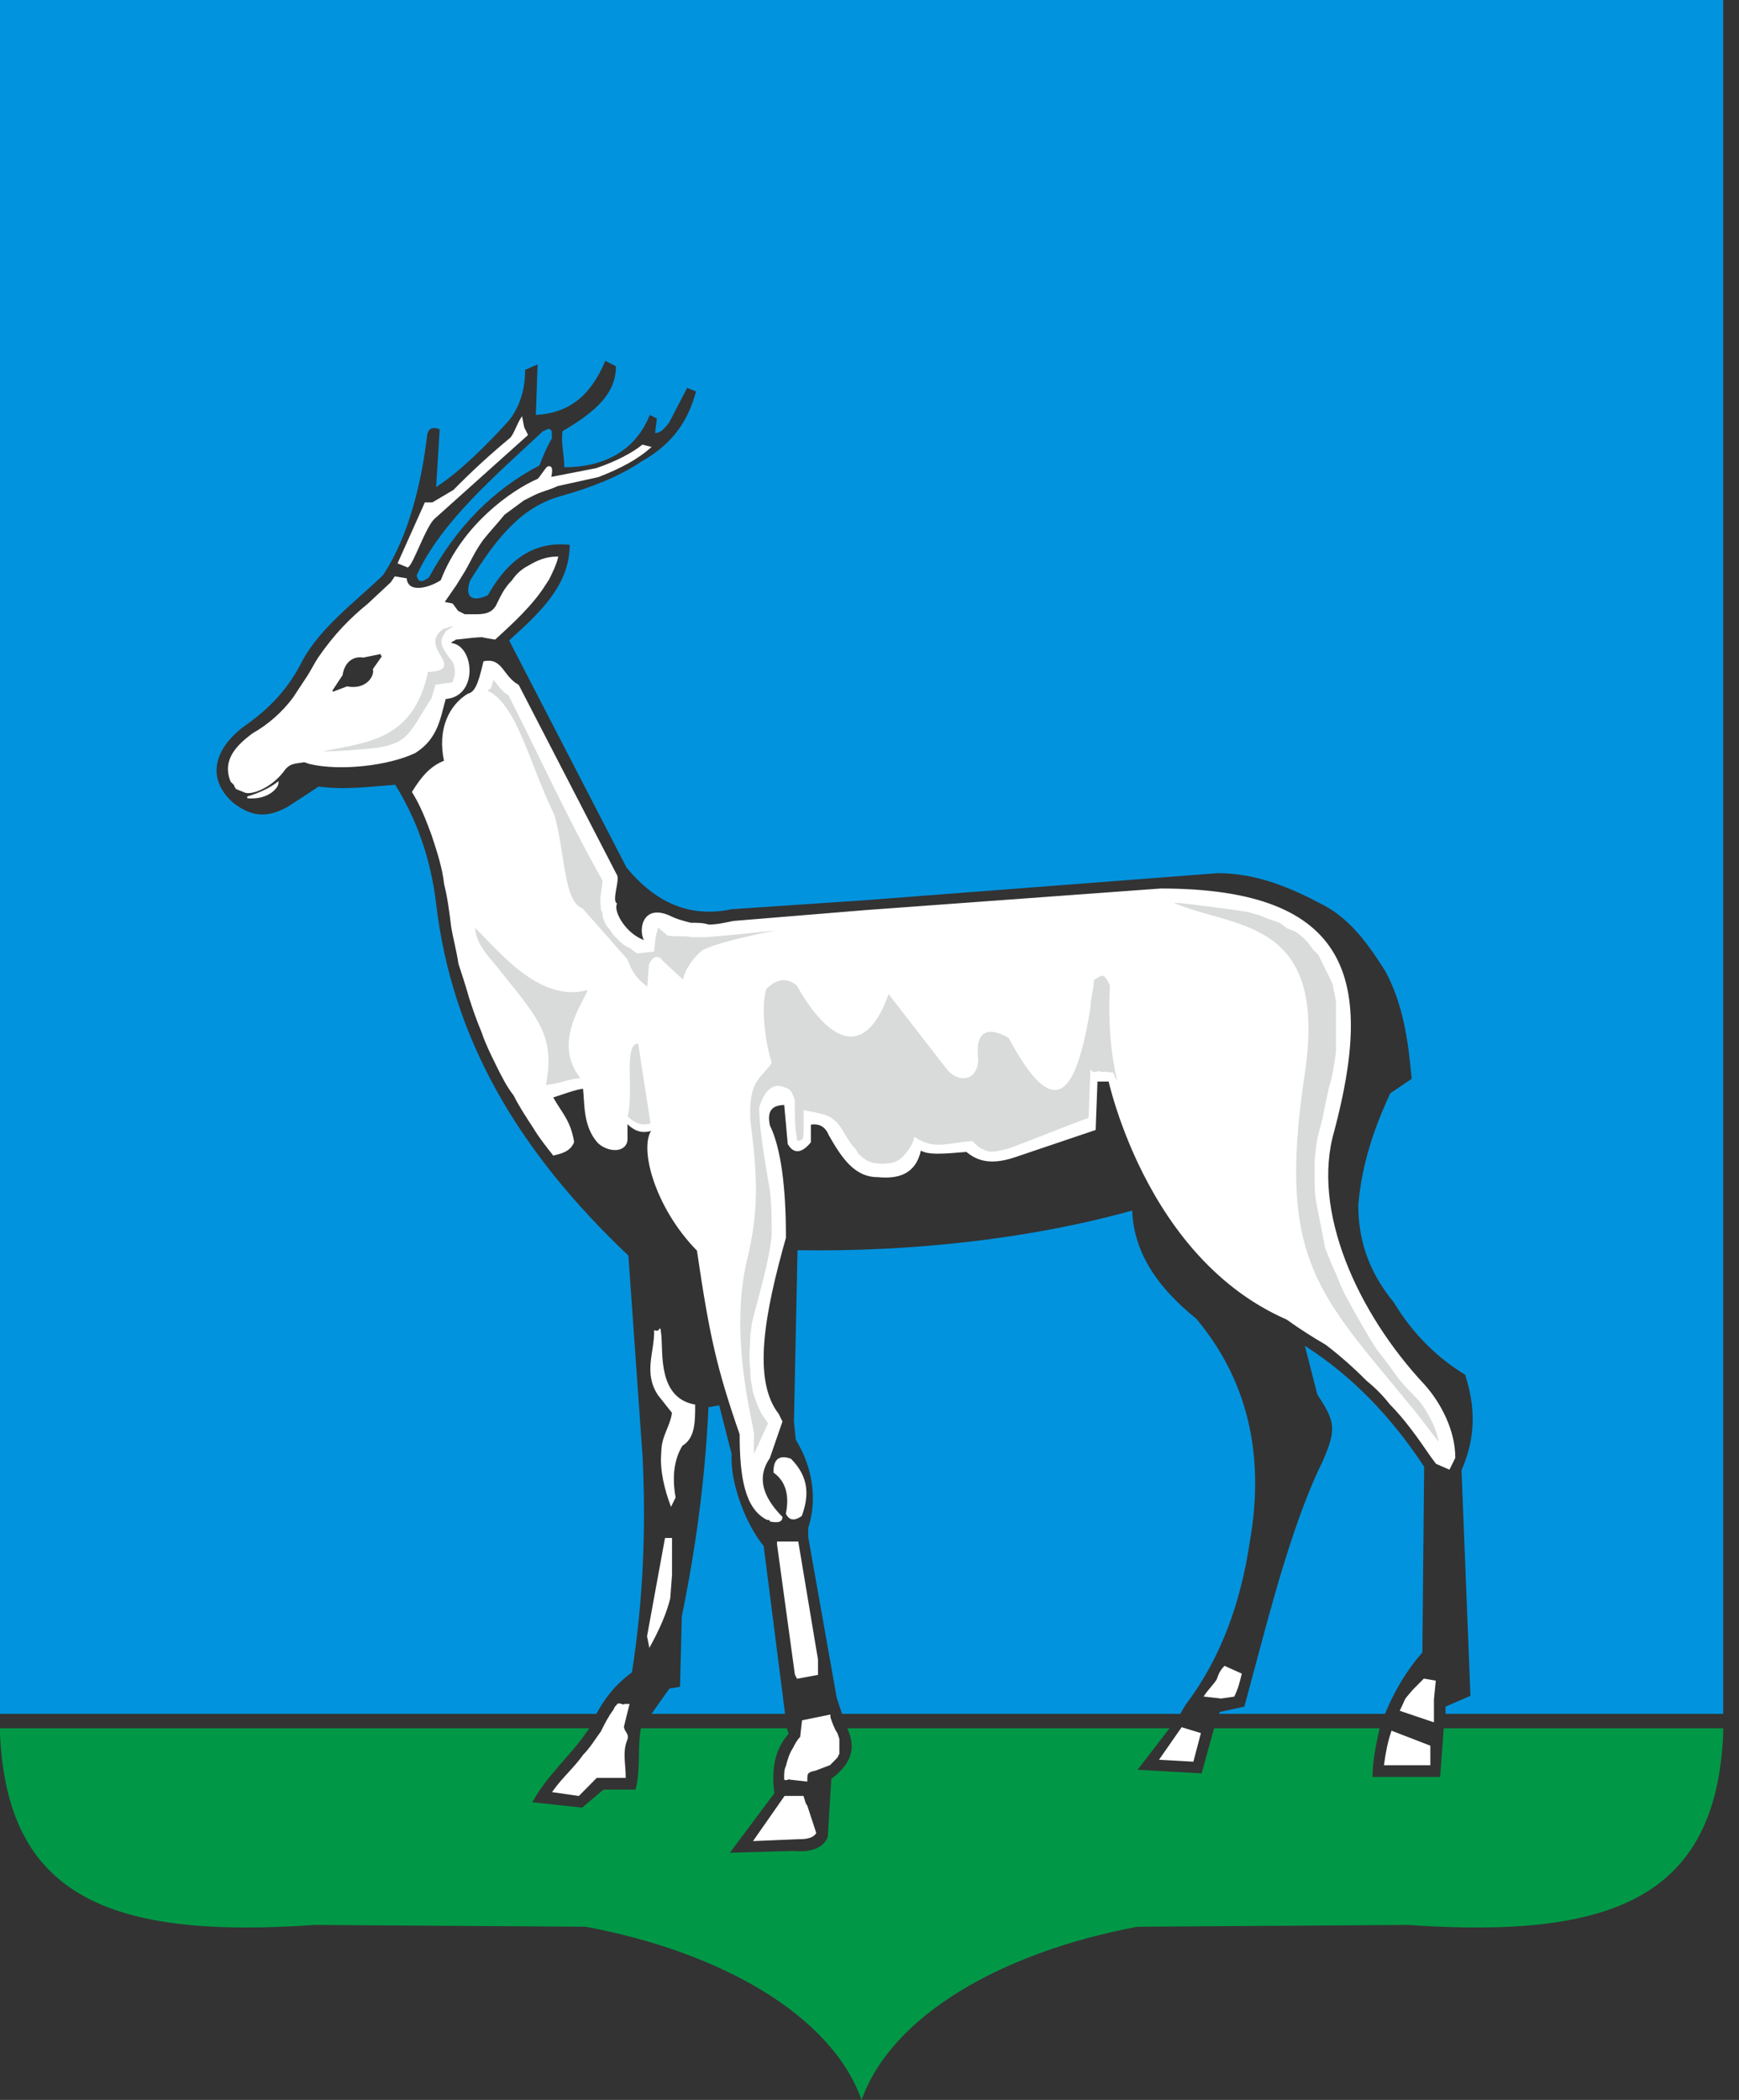 <svg width="53" height="64" viewBox="0 0 53 64" fill="none" xmlns="http://www.w3.org/2000/svg">
<rect x="0" y="0" width="53" height="64" fill="#333333" stroke="none"/>
<path fill-rule="evenodd" clip-rule="evenodd" d="M26.259 0H0V52.234H18.175C18.392 51.849 18.664 51.409 19.261 50.969C19.586 48.88 19.695 46.735 19.586 44.426L19.152 38.268C15.788 35.079 13.781 31.67 13.292 27.546C13.13 26.172 12.696 24.962 12.045 23.918C11.285 23.973 10.525 24.082 9.712 23.973L8.789 24.577C8.03 25.017 7.541 24.797 7.107 24.467C6.239 23.698 6.565 22.763 7.487 22.103C8.192 21.608 8.789 21.003 9.223 20.124C9.766 19.134 10.797 18.364 11.665 17.54C12.479 16.33 12.858 14.625 13.021 13.251C13.075 12.921 13.401 13.086 13.401 13.086L13.292 14.845C14.052 14.351 14.866 13.526 15.517 12.811C15.897 12.316 16.005 11.766 16.005 11.271L16.385 11.107L16.331 12.646C17.362 12.591 18.013 12.041 18.447 10.997L18.772 11.162C18.772 11.986 18.175 12.536 17.145 13.141C17.09 13.471 17.199 13.911 17.199 14.241C18.392 14.241 19.369 13.746 19.803 12.646L20.02 12.756L19.966 13.196C20.129 13.196 20.237 13.086 20.4 12.866L20.942 11.821L21.214 11.931C20.997 12.701 20.617 13.471 19.532 14.076C18.881 14.515 18.067 14.845 17.09 15.12C15.897 15.45 15.137 16.385 14.323 17.704C14.161 18.199 14.377 18.364 14.866 18.144C15.517 16.99 16.331 16.495 17.362 16.605C17.362 17.814 16.494 18.639 15.517 19.519L19.098 26.447C19.966 27.491 20.997 27.986 22.299 27.711L26.368 27.436L37.11 26.612C38.304 26.612 39.335 27.052 40.366 27.601C41.179 28.041 41.722 28.811 42.21 29.581C42.753 30.57 42.916 31.67 43.024 32.88L42.373 33.32C41.885 34.364 41.505 35.464 41.397 36.728C41.397 37.718 41.668 38.708 42.482 39.698C43.078 40.687 43.838 41.402 44.652 41.897C44.977 42.887 44.977 43.821 44.543 44.811L44.815 51.684L44.055 52.014V52.234H52.519V0H26.259ZM19.857 52.234L20.4 51.464L20.725 51.409L20.78 49.265C21.214 47.12 21.485 45.141 21.593 42.887L21.919 42.832L22.299 44.316C22.244 45.196 22.733 46.461 23.275 47.12L23.926 52.234H19.857ZM25.663 52.234L25.5 51.739L24.632 46.845V46.57C24.903 45.746 24.794 44.756 24.252 43.876L24.198 43.327L24.306 38.103C27.724 38.158 31.359 37.773 34.506 36.894C34.56 38.268 35.374 39.313 36.459 40.192C37.978 42.007 38.575 44.261 38.087 47.01C37.816 48.825 37.219 50.529 36.134 51.959L35.971 52.234H25.663ZM37.165 52.234V52.179L37.924 52.014L38.412 50.199C39.009 47.945 39.606 45.966 40.311 44.536C40.745 43.546 40.691 43.327 40.149 42.502L39.769 41.017C41.234 41.952 42.427 43.217 43.404 44.701L43.35 50.364C42.861 50.914 42.482 51.574 42.21 52.234H37.165ZM16.819 13.361C16.819 13.086 16.819 13.141 16.765 13.086C16.71 13.031 16.602 13.141 16.548 13.141C15.083 14.515 13.455 15.89 12.696 17.54C12.75 17.759 12.858 17.759 13.075 17.595C13.889 16.11 14.974 14.955 16.439 14.186C16.548 13.911 16.656 13.636 16.819 13.361Z" fill="#0293DE"/>
<path fill-rule="evenodd" clip-rule="evenodd" d="M0 52.674H17.958C17.416 53.498 16.71 54.048 16.222 54.928L17.741 55.093L18.392 54.543H19.369C19.532 53.938 19.423 53.278 19.532 52.674H19.586H23.981L24.035 52.839C23.655 53.278 23.492 53.828 23.601 54.653L22.244 56.467L24.198 56.412C24.74 56.467 25.12 56.303 25.229 55.973L25.337 54.213C26.151 53.608 25.988 53.059 25.825 52.674H35.645L34.669 53.938L36.622 54.048L37.002 52.674H42.047C41.939 53.168 41.831 53.663 41.831 54.158H43.892L44.001 52.674H52.519V52.839C52.302 57.787 49.209 59.107 42.916 58.667L34.669 58.722C30.546 59.492 27.182 61.416 26.259 64C25.337 61.416 21.973 59.492 17.85 58.722L9.603 58.667C3.31 59.107 0.217 57.787 0 52.839V52.674Z" fill="#009846"/>
<path fill-rule="evenodd" clip-rule="evenodd" d="M9.82 22.873V22.928C10.417 22.928 10.905 22.873 11.502 22.818C12.479 22.653 12.479 22.378 13.184 21.278L13.293 20.893L13.672 20.839C13.727 20.839 13.781 20.839 13.835 20.784C13.835 20.674 13.889 20.619 13.889 20.564V20.399L13.835 20.179C13.347 19.574 13.455 19.519 13.618 19.244L13.889 19.079C13.727 19.024 13.618 19.134 13.51 19.134C12.642 19.739 14.269 20.399 13.021 20.454C12.587 22.543 11.177 22.598 9.82 22.873ZM43.078 42.997C43.35 43.327 43.621 43.711 43.892 44.041C43.838 43.602 43.621 43.162 43.35 42.777C43.187 42.557 42.916 42.337 42.699 42.062C42.482 41.787 42.265 41.457 41.993 41.127C41.668 40.632 41.397 40.138 41.125 39.643C40.963 39.368 40.854 39.093 40.746 38.818C40.637 38.598 40.529 38.323 40.42 38.048C40.366 37.773 40.312 37.498 40.257 37.223L40.149 36.674C40.094 36.399 40.094 36.179 40.094 35.904V35.354L40.149 34.859C40.203 34.529 40.312 34.254 40.366 33.925L40.529 33.155C40.637 32.825 40.691 32.44 40.746 32.055V31.395V31.12V30.791V30.515L40.691 30.241L40.637 29.966L40.529 29.746L40.42 29.526L40.312 29.306L40.203 29.086L40.04 28.921L39.877 28.701L39.715 28.536L39.498 28.371L39.226 28.261L39.009 28.096L38.684 27.986L38.413 27.876L38.033 27.766L37.653 27.711L37.273 27.656L36.839 27.602L36.405 27.547L35.917 27.491H35.646C37.544 28.371 40.529 27.876 39.715 32.88C38.901 38.488 40.203 39.478 43.078 42.997ZM23.167 33.76C23.33 33.21 23.601 33.045 23.872 33.155C24.035 33.21 24.089 33.21 24.198 33.54C24.198 33.925 24.198 34.419 24.252 34.639C24.252 34.859 24.361 34.804 24.469 34.749C24.523 34.694 24.523 34.529 24.523 33.87C25.066 33.98 25.283 33.98 25.554 34.309C25.717 34.529 25.826 34.804 26.043 35.024C26.097 35.079 26.097 35.134 26.151 35.189C26.314 35.354 26.422 35.409 26.585 35.464C26.856 35.519 27.29 35.519 27.507 35.299C27.67 35.134 27.833 34.914 27.887 34.694C28.484 35.079 28.864 34.859 29.623 34.804C29.732 34.914 29.84 35.024 30.003 35.079C30.22 35.189 30.546 35.079 30.763 35.024C31.522 34.749 32.445 34.364 33.204 34.089C33.204 33.98 33.258 32.66 33.258 32.66C33.367 32.77 33.475 32.605 33.584 32.715C33.638 32.66 33.801 32.715 33.91 32.715C33.964 32.88 34.127 33.1 34.181 33.32C33.855 32.22 33.801 31.065 33.855 30.021C33.638 29.581 33.584 29.691 33.313 29.856C33.313 30.131 33.204 30.461 33.204 30.735C32.77 33.32 32.173 34.254 30.763 31.615C30.112 31.23 29.678 31.395 29.786 32.275C29.786 32.935 29.189 32.99 28.864 32.55C28.267 31.78 27.67 31.01 27.073 30.241C26.314 32.44 25.174 31.56 24.306 30.021C23.981 29.746 23.655 29.801 23.33 30.131C23.167 30.625 23.276 31.725 23.492 32.385C23.167 32.88 22.787 32.88 22.841 34.144C23.058 35.849 23.113 36.894 22.733 38.433C22.245 40.522 22.787 42.832 22.95 43.656C22.95 43.931 22.95 44.206 22.95 44.426L23.058 44.206L23.438 43.382C23.384 43.272 23.276 43.162 23.221 43.052C23.167 42.942 23.113 42.832 23.058 42.667C23.004 42.502 22.95 42.392 22.95 42.227C22.896 42.062 22.896 41.897 22.896 41.732C22.841 41.347 22.896 41.017 22.896 40.687L22.95 40.303C23.167 39.423 23.438 38.598 23.547 37.663C23.547 37.169 23.547 36.729 23.492 36.289C23.33 35.299 23.167 34.419 23.167 33.76ZM17.959 30.131C16.385 30.625 15.029 28.701 14.432 28.206C14.486 28.426 14.432 28.701 15.029 29.361C16.331 31.01 16.928 31.505 16.602 33.1C17.145 33.045 17.199 32.935 17.741 32.88C16.819 31.78 17.85 30.515 17.959 30.131ZM20.834 29.911C20.888 29.581 21.105 29.251 21.431 28.976C22.136 28.646 23.981 28.316 24.089 28.316C23.981 28.261 23.004 28.426 21.485 28.536C21.377 28.536 21.214 28.536 21.105 28.536C20.834 28.481 20.563 28.536 20.346 28.481C20.291 28.426 20.02 28.206 20.02 28.206C20.02 28.316 20.02 28.371 19.966 28.481L19.912 28.976L19.423 29.031L19.206 28.866C19.044 28.811 18.935 28.701 18.827 28.591C18.772 28.536 18.664 28.426 18.61 28.316C18.501 28.206 18.447 28.096 18.393 27.931V27.821L18.338 27.711V27.602C18.284 27.381 18.393 27.052 18.393 26.832C17.308 24.907 16.439 22.983 15.517 21.169C15.3 21.058 15.191 20.839 15.029 20.674L14.975 20.839C14.92 21.058 14.975 20.893 14.812 21.058C15.734 21.443 16.114 23.313 16.873 24.852C17.199 26.007 17.145 27.491 17.741 27.711L19.098 29.251C19.315 29.856 19.586 29.966 19.749 30.131L19.803 29.416C19.912 29.141 20.075 29.141 20.183 29.306L20.834 29.911ZM19.478 31.78C18.935 31.725 19.315 33.265 19.098 34.034C19.315 34.254 19.586 34.364 19.858 34.254C19.749 33.54 19.586 32.55 19.478 31.78Z" fill="#D9DADA"/>
<path fill-rule="evenodd" clip-rule="evenodd" d="M18.229 14.515C18.935 14.241 19.423 13.966 19.803 13.636L19.586 13.581C19.314 13.801 18.826 14.076 18.175 14.296L16.764 14.57C16.764 14.57 16.873 14.185 16.71 14.241C16.656 14.241 16.439 14.625 16.385 14.625C15.625 14.955 14.106 16 13.455 17.704C13.021 17.979 12.424 18.089 12.37 17.649L12.044 17.595L11.936 17.759L11.23 18.419C10.688 18.859 10.2 19.354 9.711 20.069C9.603 20.234 9.494 20.454 9.386 20.619L8.952 21.278C8.626 21.718 8.192 22.103 7.704 22.378C7.27 22.708 6.781 23.148 7.053 23.808L7.161 23.918C7.161 23.973 7.215 24.027 7.215 24.027L7.487 24.137C7.704 24.192 8.301 23.973 8.68 23.423C8.843 23.258 8.897 23.258 9.277 23.203L9.44 23.258C10.362 23.478 11.827 23.313 12.641 22.928C13.346 22.488 13.401 21.828 13.563 21.278C14.54 21.223 14.431 19.739 13.78 19.629C13.618 19.574 13.835 19.519 13.889 19.464C13.997 19.464 14.757 19.354 14.757 19.409L15.082 19.464C15.625 18.969 16.222 18.419 16.602 17.814L16.71 17.649C16.819 17.43 16.927 17.21 16.981 16.99C16.656 16.99 16.385 17.1 16.113 17.265C15.896 17.375 15.733 17.54 15.625 17.704C15.462 17.869 15.354 18.034 15.245 18.254L15.137 18.474C14.974 18.749 14.703 18.749 14.431 18.749H14.16L13.943 18.639L13.78 18.419L13.509 18.364L13.889 17.814L14.16 17.375C14.377 16.99 14.431 16.825 14.703 16.44C14.92 16.165 15.137 15.945 15.354 15.67C15.571 15.505 15.733 15.395 15.95 15.23C16.059 15.175 16.168 15.12 16.276 15.065C16.493 14.955 16.764 14.9 16.981 14.79L18.229 14.515ZM9.82 22.873V22.928C10.416 22.928 10.905 22.873 11.502 22.818C12.478 22.653 12.478 22.378 13.184 21.278L13.292 20.893L13.672 20.838C13.726 20.838 13.78 20.838 13.835 20.784C13.835 20.674 13.889 20.619 13.889 20.564V20.399L13.835 20.179C13.346 19.574 13.455 19.519 13.618 19.244L13.889 19.079C13.726 19.024 13.618 19.134 13.509 19.134C12.641 19.739 14.269 20.399 13.021 20.454C12.587 22.543 11.176 22.598 9.82 22.873ZM43.078 42.996C43.349 43.326 43.62 43.711 43.892 44.041C43.837 43.601 43.62 43.161 43.349 42.777C43.187 42.557 42.915 42.337 42.698 42.062C42.481 41.787 42.264 41.457 41.993 41.127C41.667 40.632 41.396 40.137 41.125 39.643C40.962 39.368 40.853 39.093 40.745 38.818C40.636 38.598 40.528 38.323 40.419 38.048C40.365 37.773 40.311 37.498 40.257 37.223L40.148 36.673C40.094 36.399 40.094 36.179 40.094 35.904V35.354L40.148 34.859C40.202 34.529 40.311 34.254 40.365 33.924L40.528 33.155C40.636 32.825 40.691 32.44 40.745 32.055V31.395V31.12V30.79V30.515L40.691 30.241L40.636 29.966L40.528 29.746L40.419 29.526L40.311 29.306L40.202 29.086L40.04 28.921L39.877 28.701L39.714 28.536L39.497 28.371L39.226 28.261L39.009 28.096L38.683 27.986L38.412 27.876L38.032 27.766L37.653 27.711L37.273 27.656L36.839 27.601L36.405 27.546L35.916 27.491H35.645C37.544 28.371 40.528 27.876 39.714 32.88C38.9 38.488 40.202 39.478 43.078 42.996ZM23.166 33.759C23.329 33.21 23.601 33.045 23.872 33.155C24.035 33.21 24.089 33.21 24.197 33.539C24.197 33.924 24.197 34.419 24.252 34.639C24.252 34.859 24.36 34.804 24.468 34.749C24.523 34.694 24.523 34.529 24.523 33.869C25.065 33.979 25.282 33.979 25.554 34.309C25.716 34.529 25.825 34.804 26.042 35.024C26.096 35.079 26.096 35.134 26.15 35.189C26.313 35.354 26.422 35.409 26.584 35.464C26.856 35.519 27.29 35.519 27.507 35.299C27.67 35.134 27.832 34.914 27.887 34.694C28.483 35.079 28.863 34.859 29.623 34.804C29.731 34.914 29.84 35.024 30.003 35.079C30.22 35.189 30.545 35.079 30.762 35.024C31.522 34.749 32.444 34.364 33.204 34.089C33.204 33.979 33.258 32.66 33.258 32.66C33.366 32.77 33.475 32.605 33.583 32.715C33.638 32.66 33.8 32.715 33.909 32.715C33.963 32.88 34.126 33.1 34.18 33.319C33.855 32.22 33.8 31.065 33.855 30.021C33.638 29.581 33.583 29.691 33.312 29.856C33.312 30.131 33.204 30.46 33.204 30.735C32.77 33.319 32.173 34.254 30.762 31.615C30.111 31.23 29.677 31.395 29.785 32.275C29.785 32.935 29.189 32.99 28.863 32.55C28.266 31.78 27.67 31.01 27.073 30.241C26.313 32.44 25.174 31.56 24.306 30.021C23.98 29.746 23.655 29.801 23.329 30.131C23.166 30.625 23.275 31.725 23.492 32.385C23.166 32.88 22.787 32.88 22.841 34.144C23.058 35.849 23.112 36.893 22.732 38.433C22.244 40.522 22.787 42.832 22.949 43.656C22.949 43.931 22.949 44.206 22.949 44.426L23.058 44.206L23.438 43.381C23.383 43.271 23.275 43.161 23.221 43.051C23.166 42.941 23.112 42.832 23.058 42.667C23.004 42.502 22.949 42.392 22.949 42.227C22.895 42.062 22.895 41.897 22.895 41.732C22.841 41.347 22.895 41.017 22.895 40.687L22.949 40.302C23.166 39.423 23.438 38.598 23.546 37.663C23.546 37.168 23.546 36.728 23.492 36.289C23.329 35.299 23.166 34.419 23.166 33.759ZM17.958 30.131C16.385 30.625 15.028 28.701 14.431 28.206C14.486 28.426 14.431 28.701 15.028 29.361C16.33 31.01 16.927 31.505 16.602 33.1C17.144 33.045 17.198 32.935 17.741 32.88C16.819 31.78 17.849 30.515 17.958 30.131ZM20.834 29.911C20.888 29.581 21.105 29.251 21.43 28.976C22.136 28.646 23.98 28.316 24.089 28.316C23.98 28.261 23.004 28.426 21.485 28.536C21.376 28.536 21.213 28.536 21.105 28.536C20.834 28.481 20.562 28.536 20.345 28.481C20.291 28.426 20.02 28.206 20.02 28.206C20.02 28.316 20.02 28.371 19.965 28.481L19.911 28.976L19.423 29.031L19.206 28.866C19.043 28.811 18.935 28.701 18.826 28.591C18.772 28.536 18.663 28.426 18.609 28.316C18.5 28.206 18.446 28.096 18.392 27.931V27.821L18.338 27.711V27.601C18.284 27.381 18.392 27.052 18.392 26.832C17.307 24.907 16.439 22.983 15.517 21.168C15.3 21.058 15.191 20.838 15.028 20.674L14.974 20.838C14.92 21.058 14.974 20.893 14.811 21.058C15.733 21.443 16.113 23.313 16.873 24.852C17.198 26.007 17.144 27.491 17.741 27.711L19.097 29.251C19.314 29.856 19.586 29.966 19.748 30.131L19.803 29.416C19.911 29.141 20.074 29.141 20.182 29.306L20.834 29.911ZM19.477 31.78C18.935 31.725 19.314 33.265 19.097 34.034C19.314 34.254 19.586 34.364 19.857 34.254C19.748 33.539 19.586 32.55 19.477 31.78ZM12.424 17.265C12.587 17.155 12.966 16 13.238 15.78L16.059 13.251L15.95 13.031L15.896 12.756C15.788 12.921 15.679 13.251 15.571 13.361C14.974 13.856 14.431 14.351 13.835 14.955L13.184 15.34H12.966L12.153 17.155L12.424 17.265ZM7.541 24.302C8.192 24.357 8.463 23.973 8.463 23.863C8.246 24.027 7.921 24.192 7.541 24.302ZM12.587 24.137C12.858 24.577 13.021 25.017 13.184 25.457C13.346 25.952 13.509 26.447 13.563 26.942C13.672 27.381 13.726 27.821 13.78 28.261C13.835 28.591 13.943 28.976 13.997 29.361C14.106 29.691 14.214 30.021 14.323 30.405C14.431 30.735 14.54 31.065 14.703 31.45C14.811 31.78 14.974 32.11 15.137 32.44C15.3 32.77 15.462 33.1 15.679 33.374C15.842 33.704 16.059 34.034 16.276 34.364C16.439 34.639 16.656 34.914 16.873 35.189C17.09 35.134 17.361 35.079 17.47 34.804C17.361 34.144 17.09 33.924 16.819 33.429C17.036 33.374 17.578 33.155 17.795 33.155C17.849 33.649 17.795 34.309 18.229 34.804C18.5 35.079 19.043 35.134 19.097 34.749C19.097 34.474 19.097 34.309 19.097 34.199C19.369 34.474 19.586 34.529 19.911 34.419C19.477 34.914 19.965 36.783 21.267 38.103C21.647 40.687 21.864 41.677 22.57 43.711C22.57 45.031 22.732 45.966 23.383 46.295C23.383 46.295 23.492 46.295 23.492 46.35C23.817 46.406 23.817 46.295 23.817 46.24C23.166 45.581 23.058 44.976 23.438 44.426L23.817 43.326L23.709 43.106C22.895 42.062 23.275 40.028 23.926 37.718C23.926 36.124 23.763 34.969 23.438 34.309C23.329 33.814 23.546 33.649 23.926 33.649L24.035 34.859C24.197 35.134 24.414 35.134 24.686 34.804V34.254C24.957 34.199 25.174 34.309 25.282 34.584C25.662 35.244 26.042 35.849 26.747 35.849C27.344 35.904 27.887 35.794 28.049 35.024C28.266 35.189 28.809 35.134 29.46 35.079C29.731 35.299 30.111 35.519 30.925 35.244L33.366 34.419L33.421 32.935H33.8C33.638 31.945 34.56 38.158 39.226 40.192C39.606 40.467 40.04 40.742 40.419 40.962C40.853 41.292 41.288 41.677 41.667 42.062C41.939 42.282 42.156 42.502 42.373 42.777C42.861 43.271 43.241 43.821 43.62 44.371L43.783 44.591L44.163 44.756L44.326 44.426C44.326 43.601 43.892 42.777 43.404 42.227C41.342 40.028 39.931 36.893 40.636 34.474C41.83 29.966 41.233 27.107 35.374 27.107L26.367 27.766L22.353 28.096C22.081 28.151 21.864 28.206 21.593 28.206C21.43 28.151 21.267 28.151 21.05 28.151C20.834 28.096 20.616 28.041 20.399 27.931C19.531 27.546 19.477 28.481 19.694 28.701C19.097 28.536 18.663 27.821 18.772 27.546C18.609 27.436 18.88 26.777 18.772 26.667L15.788 20.893C15.3 20.619 15.3 20.069 14.757 20.179C14.594 20.893 14.486 21.113 14.269 21.168C13.726 21.498 13.346 22.213 13.563 23.203C13.129 23.368 12.858 23.698 12.587 24.137ZM23.709 47.01C23.709 47.065 23.709 47.065 23.709 47.065L24.252 51.024L24.306 51.134L24.903 51.024V50.584L24.306 47.01H23.709ZM24.468 52.454L24.414 52.948C24.306 53.058 24.252 53.168 24.197 53.278C24.089 53.443 24.035 53.608 23.98 53.828C23.926 53.938 23.926 54.048 23.926 54.213C23.926 54.268 24.089 54.158 24.089 54.213L24.577 54.268C24.577 54.048 24.577 53.993 24.848 53.938L25.282 53.773L25.391 53.663L25.499 53.553L25.554 53.443V53.278C25.554 53.168 25.554 53.113 25.554 53.003L25.499 52.839C25.391 52.673 25.337 52.509 25.282 52.344V52.289L24.468 52.454ZM23.926 54.763L23.004 56.082L24.306 56.028C24.468 56.028 24.74 56.028 24.848 55.862L24.577 55.038C24.523 54.983 24.523 54.928 24.468 54.763H23.926ZM43.404 51.189L43.078 51.519C42.752 51.904 42.915 51.684 42.698 52.124L43.675 52.454V51.794L43.729 51.244L43.404 51.189ZM42.427 52.783C42.318 53.113 42.264 53.388 42.21 53.773H43.566V53.223L42.427 52.783ZM37.327 50.804C37.218 50.914 37.164 51.024 37.11 51.189C37.056 51.299 36.839 51.519 36.73 51.684L37.218 51.739L37.598 51.684C37.707 51.464 37.761 51.244 37.815 51.024L37.327 50.804ZM36.025 52.673L35.374 53.608L36.35 53.663L36.567 52.839L36.025 52.673ZM19.965 40.577C19.965 41.237 19.64 41.842 20.074 42.502L20.508 43.051C20.454 43.491 20.182 43.766 20.182 44.261C20.128 44.811 20.291 45.416 20.454 45.856L20.562 45.636C20.454 45.031 20.508 44.481 20.779 44.041C21.159 43.821 21.159 43.326 21.159 42.832C20.02 42.612 20.182 41.237 20.128 40.687C20.074 40.357 20.182 40.632 19.965 40.577ZM20.291 46.9L19.748 49.869L19.803 50.144C20.074 49.649 20.291 49.155 20.399 48.715L20.454 48C20.454 47.615 20.454 47.285 20.454 46.9H20.291ZM19.043 51.959C18.989 52.014 18.88 51.904 18.826 51.959C18.718 52.124 18.826 51.904 18.718 52.124C18.555 52.344 18.446 52.563 18.338 52.783C18.175 53.003 18.012 53.278 17.795 53.498C17.524 53.883 17.144 54.213 16.873 54.598L17.632 54.708L18.175 54.158H19.043C19.043 53.773 18.935 53.388 19.097 53.003C19.152 52.839 18.989 52.783 18.989 52.618L19.152 51.959H19.043ZM11.61 19.904L11.068 20.014C10.742 19.959 10.471 20.179 10.416 20.564L10.091 21.058L10.145 21.113L10.579 20.948C11.176 21.058 11.447 20.619 11.393 20.399L11.664 20.014L11.61 19.904ZM24.089 44.481C23.763 44.371 23.601 44.481 23.601 44.866C23.98 45.141 24.089 45.581 23.98 46.13C24.089 46.35 24.252 46.295 24.414 46.185C24.631 45.581 24.631 45.031 24.089 44.481Z" fill="white" stroke="white" stroke-width="0.055"/>
</svg>
